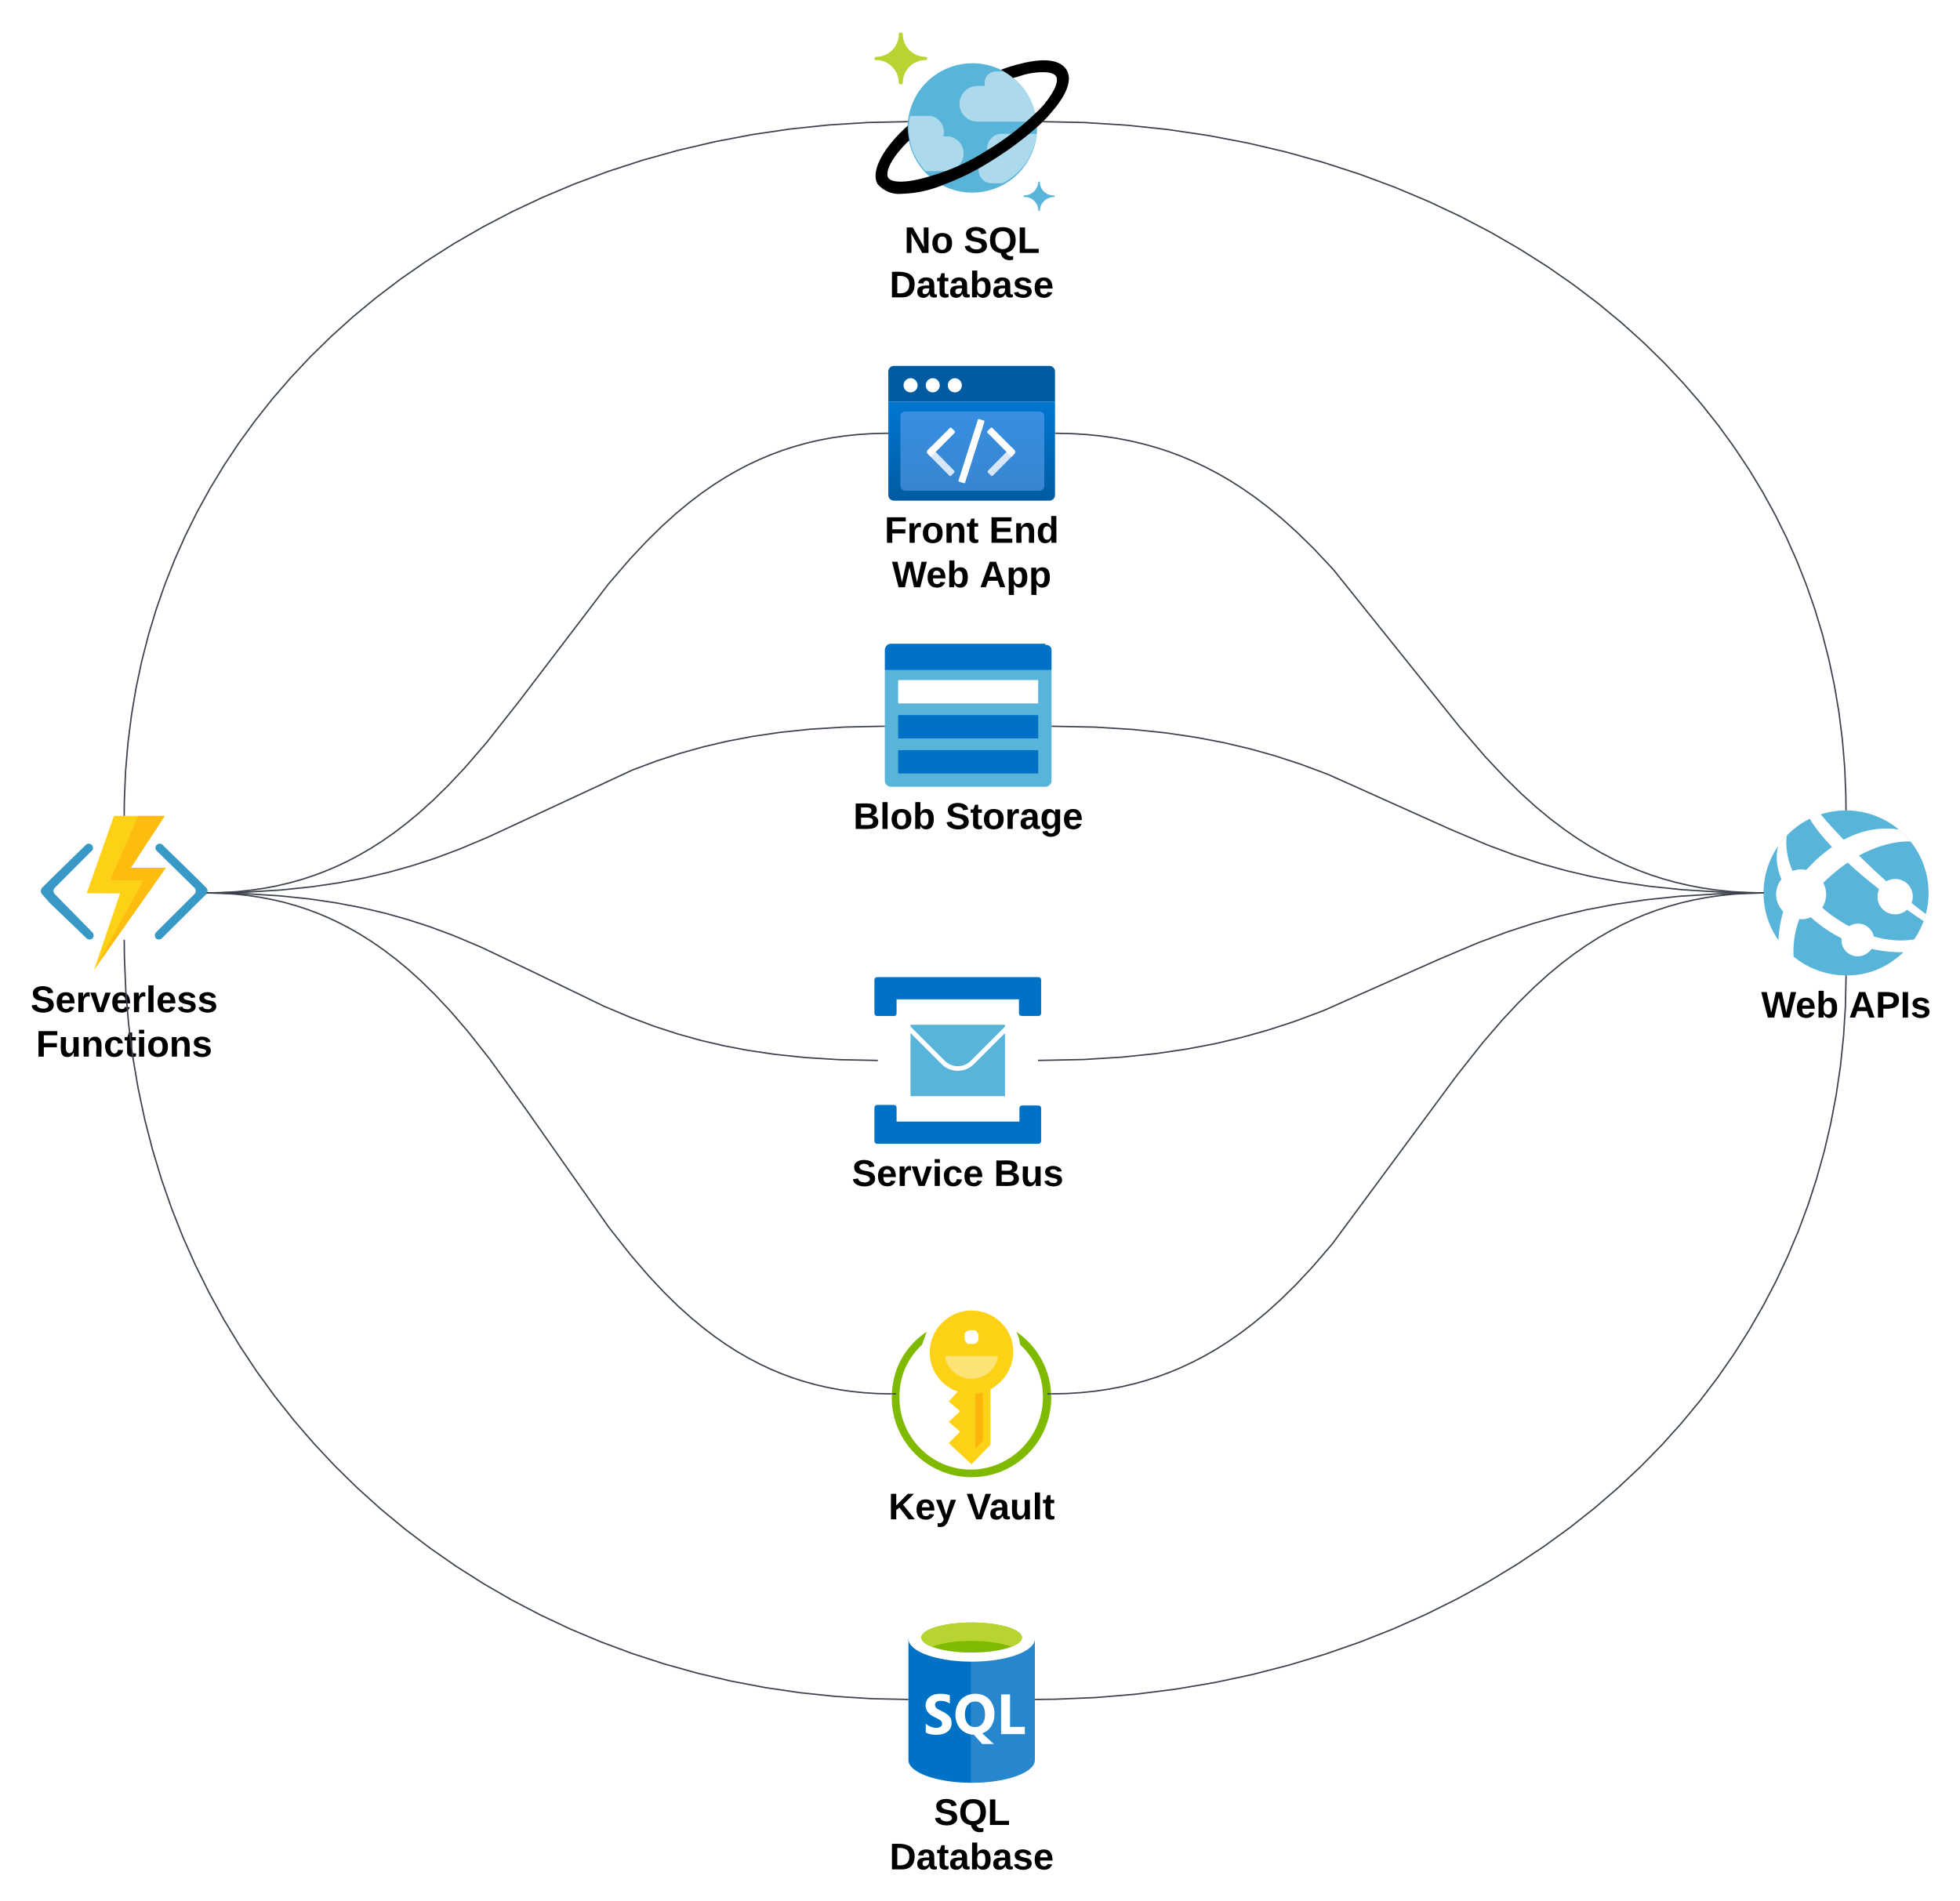<svg xmlns="http://www.w3.org/2000/svg" xmlns:xlink="http://www.w3.org/1999/xlink" xmlns:lucid="lucid" width="1410.83" height="1368.41"><g transform="translate(1109.407 923.409)" lucid:page-tab-id="0_0"><path d="M-1500-1000H500V500h-2000z" fill="#fff"/><path d="M-364.43-842.85c6.43 24.88-8.57 50.3-33.55 56.64-24.88 6.42-50.33-8.58-56.66-33.54-6.43-24.88 8.57-50.22 33.55-56.64.47-.1.75-.2 1.22-.28 24.7-5.7 49.3 9.3 55.45 33.8z" stroke="#000" stroke-opacity="0" stroke-width="6.82" fill="#59b4d9"/><path d="M-415.8-813.05c0-6.77-5.5-12.24-12.23-12.24h-2.3c0-.24 0-.4.1-.56 1.37-6.36-2.6-12.64-8.94-14.1h-15.18c-2.95 14.75 1 28.6 11.13 39.7h15.2c6.9-.3 12.23-5.95 12.23-12.8zm15.2-50.82v2.34h-5.25c-7.1 0-12.9 5.8-12.9 12.88 0 7.1 5.8 12.8 12.9 12.8h42.6c-1.2-15.86-9.75-28.82-23.92-36.15h-5.62c-4.42.08-7.92 3.78-7.83 8.13zm37.36 36.8h-25.13-.1c-5.7 0-10.4 4.68-10.4 10.47.1 1.94.47 3.47 1.2 5.24-5.42 1.77-8.46 7.4-6.98 12.88 1.2 4.43 5.24 7.33 9.84 7h7.08c14-7.4 22.64-19.88 24.48-35.6z" stroke="#000" stroke-opacity="0" stroke-width="6.82" fill="#fff" fill-opacity=".5"/><path d="M-461.33-862.67c-.6-.03-1.1-.52-1.14-1.15 0-9.04-7.32-16.36-16.35-16.36-.6.6-1.18-.56-1.18-1.15.04-.64.53-1.12 1.18-1.16 9.03 0 16.35-7.3 16.35-16.34 0-1.16.57-1.16 1.14-1.16.6 0 1.75 0 1.75 1.16 0 9.03 7.32 16.35 16.35 16.35.65 0 1.18.53 1.18 1.17 0 .63-.53 1.15-1.18 1.15-9.03 0-16.35 7.32-16.35 16.36 0 .56-.57 1.15-1.75 1.15z" stroke="#000" stroke-opacity="0" stroke-width="6.82" fill="#b8d432"/><path d="M-361.5-771.67c-.56 0-.56 0-.56-.6-.23-5.28-4.62-9.44-9.94-9.3-.58 0-.58 0-.58-.6s0-.6.58-.6c5.25-.07 9.5-4.08 9.94-9.3 0-.6 0-.6.57-.6.6 0 .6 0 .6.6.2 5.28 4.6 9.44 9.93 9.32.57 0 .57 0 .57.58 0 .6 0 .6-.57.6-5.26.08-9.52 4.1-9.94 9.32.6.58 0 .58-.6.58z" stroke="#000" stroke-opacity="0" stroke-width="6.82" fill="#59b4d9"/><path d="M-341.67-873.17c-4.6-7.03-15.16-8.76-32.14-4.62-5.43 1.26-9.88 2.6-15.17 4.63 3.34 1.73 5.98 3.46 8.77 5.87 2.92-.58 5.84-1.74 8.2-2.4 4.6-1.16 8.63-1.74 13.5-1.74 5.14 0 8.07 1.15 9.32 2.98 1.67 2.9 0 9.9-9.32 20.97-1.95 2.22-3.76 3.96-5.85 5.88-11.26 10.68-21.84 18.76-35.05 26.74-13.08 8.27-25.05 13.66-39.8 18.1-16.82 5.28-28.5 5.28-30.88 1.24-2.36-4.14 2.37-14.63 15.17-26.84-.7-3.66-1.13-6.83-1.13-10.58-19.9 18.08-26.3 33.86-21.7 42.03 4.6 5.2 10.72 7.7 17.53 7.03 10.85-.4 19.9-2.4 29.77-6.45 12.94-4.9 23.38-10.1 35.06-17.5 11.7-7.32 21.15-14.24 31.58-23.3 4.18-3.64 7.52-6.9 11-11.14 11.7-13.37 15.3-23.85 11.13-30.87z" stroke="#000" stroke-opacity="0" stroke-width="6.82"/><use xlink:href="#a" transform="matrix(1,0,0,1,-510,-762.667) translate(51.481 21.333)"/><use xlink:href="#b" transform="matrix(1,0,0,1,-510,-762.667) translate(94.296 21.333)"/><use xlink:href="#c" transform="matrix(1,0,0,1,-510,-762.667) translate(40.852 53.333)"/><path d="M255.5-233.44c-10.8 8.32-22.44 12.24-35.98 12.24-17.94 0-35.64-8.08-47.28-23.3-19.96-26-14.97-63.3 11.04-83.26C194.1-336.08 206.8-340 219.4-340c17.82 0 35.52 8.08 47.16 23.3 19.96 26 14.97 63.3-11.05 83.26" stroke="#000" stroke-opacity="0" stroke-width="3" fill="#59b4d9"/><path d="M244.6-270.2c4.3 5.64 12.3 6.67 17.9 2.36.3-.2.53-.4.74-.72 5.82 4.1 9.7 6.77 11.96 8.2.65-1.63 1.2-3.27 1.62-5.02-3.67-2.76-6.68-5.12-10.24-8 1.5-4 1.08-8.6-1.72-12.3-3.88-5.13-10.88-6.46-16.5-3.28-7-6.36-12.92-11.9-19.7-18.56 21.87-11.8 37.28-10.05 37.28-10.05-2.6-3.28-5.5-6.15-8.52-8.72-9.26-1.42-23.48-1.32-39.75 7.4-6.04-6.36-11-11.8-16.6-18.36-2.9.92-5.27 1.85-7.86 3.18 4.1 6.87 9.7 13.64 16.06 20.4-6.25 4.42-11.2 8.72-16.48 14.36-.75.72-1.4 1.44-2.05 2.15-3.34-.7-6.46-.5-9.8.72-5.28-11.7-4.85-21.02-4.1-25.74-2.26 2.37-4.42 5.04-6.35 7.7-1.4 5.75-1.84 14.05 2.37 24-5.07 6.56-5.07 15.28 0 21.74.43.62.86 1.13 1.3 1.54-2.06 7.18-3.14 13.43-3.46 20.82.53.8.53 1.43 1.07 2.15 2.9 3.7 6.46 6.77 9.9 9.53-.42-6.56 0-16.2 4.1-27.07 2.9.32 5.5-.1 8.3-1.32 1.5 1.33 3.02 2.77 4.74 4.1 5.72 4.5 10.9 7.8 17.36 11.08-.32 3.07.43 5.84 2.26 8.3 4 5.23 11.42 6.16 16.6 2.16 1.07-.82 1.93-1.64 2.7-2.88 9.15 2.06 17.23 2.47 23.26 2.47.86 0 5.17-5.84 7.65-9.43-3.66.82-14.55 2.26-29.3-1.95-.33-1.84-.98-3.28-2.16-4.7-3.66-4.94-10.56-5.96-15.62-2.68-6.04-3.28-10.78-6.46-16.17-10.66-1.07-.93-2.04-1.75-3.12-2.67 3.45-5.63 3.77-12.1.75-17.94.66-.7 1.3-1.33 2.06-2.05 5.5-5.1 10.67-9.22 15.52-12.5l-.65-.6.65.6c7.32 6.87 15.2 13.33 22.62 19.18-1.94 4.1-1.6 9.23 1.4 13.12z" stroke="#000" stroke-opacity="0" stroke-width="3" fill="#fff"/><use xlink:href="#d" transform="matrix(1,0,0,1,130,-212.2) translate(28.389 21.333)"/><use xlink:href="#e" transform="matrix(1,0,0,1,130,-212.2) translate(91.426 21.333)"/><path d="M-960.76-279.85c1.1-1.1.9-3.17 0-4.35l-5.8-5.8-25.87-25.24c-1.14-1.1-2.8-1.1-4.14 0-1.14 1.18-1.48 3.25 0 4.35l27.2 26.7c1.1 1.18 1.1 3.25 0 4.35l-27.77 27.66c-1.1 1.1-1.1 3.18 0 4.35 1.14 1.1 3.2.9 4.14 0l25.67-25.6.2-.2 6.37-6.2zM-1079.24-279.85c-1.1-1.1-.9-3.17 0-4.35l5.8-5.8 25.87-25.24c1.14-1.1 2.8-1.1 4.14 0 1.14 1.18 1.48 3.25 0 4.35l-26.62 26.7c-1.1 1.18-1.1 3.25 0 4.35l27.2 27.66c1.1 1.1 1.1 3.18 0 4.35-1.15 1.1-3.2.9-4.15 0l-26.24-25.24-.2-.13-5.8-6.62z" stroke="#000" stroke-opacity="0" stroke-width="2.34" fill="#3999c6"/><path d="M-990.75-336.1h-36.58l-19.66 55.72 24 .1-18.75 55.18 51.74-73.6h-25.14l24.4-37.4z" stroke="#000" stroke-opacity="0" stroke-width="2.34" fill="#fcd116"/><path d="M-1015.15-298.7l24.4-37.4h-19.13l-20.22 46.3 23.95.2-35.6 64.5 51.74-73.6h-25.15z" stroke="#000" stroke-opacity="0" stroke-width="2.34" fill="#ff8c00" fill-opacity=".3"/><path d="M-1026.1-333.73l-5.7 19.16-14.53.93-32.2 31.54 32.3 32.68 12.45 5.2-5.8 14.26 11.85-16.55 30.58-1.36 34.88-34.03-31.86-31.95-11.86-.52 11.52-19.67z" stroke="#000" stroke-opacity="0" stroke-width="0" fill-opacity="0"/><use xlink:href="#f" transform="matrix(1,0,0,1,-1110,-216.1) translate(22.593 21.333)"/><use xlink:href="#g" transform="matrix(1,0,0,1,-1110,-216.1) translate(26.519 53.333)"/><path d="M-455.5 256.4v87.23c0 9 20.38 16.37 45.5 16.37V256.4h-45.5z" stroke="#000" stroke-opacity="0" stroke-width="3" fill="#0072c6"/><path d="M-410.62 360h.64c25.1 0 45.48-7.36 45.48-16.37V256.4h-46.12V360z" stroke="#000" stroke-opacity="0" stroke-width="3" fill="#0072c6"/><path d="M-410.62 360h.64c25.1 0 45.48-7.36 45.48-16.37V256.4h-46.12V360z" stroke="#000" stroke-opacity="0" stroke-width="3" fill="#fff" fill-opacity=".15"/><path d="M-364.5 256.4c0 9.04-20.38 16.4-45.5 16.4s-45.5-7.36-45.5-16.4c0-9.06 20.38-16.4 45.5-16.4s45.5 7.34 45.5 16.4" stroke="#000" stroke-opacity="0" stroke-width="3" fill="#fff"/><path d="M-373.8 255.45c0 5.97-16.22 10.82-36.2 10.82-19.98 0-36.2-4.85-36.2-10.82 0-5.97 16.22-10.82 36.2-10.82 19.98 0 36.2 4.85 36.2 10.82" stroke="#000" stroke-opacity="0" stroke-width="3" fill="#7fba00"/><path d="M-381.4 262.06c4.78-1.83 7.6-4.1 7.6-6.6 0-5.98-16.22-10.83-36.2-10.83-19.98 0-36.2 4.85-36.2 10.83 0 2.5 2.83 4.77 7.6 6.6 6.6-2.56 16.95-4.2 28.6-4.2 11.66 0 22 1.64 28.6 4.2" stroke="#000" stroke-opacity="0" stroke-width="3" fill="#b8d432"/><path d="M-424.44 316.93c0 2.72-1 4.8-3 6.3-1.93 1.48-4.7 2.24-8.14 2.24-3 0-5.43-.54-7.43-1.6v-6.4c2.28 1.96 4.78 2.94 7.56 2.94 1.36 0 2.36-.28 3.07-.8.72-.53 1.08-1.22 1.08-2.12 0-.87-.28-1.6-1-2.25-.7-.65-2.14-1.44-4.28-2.46-4.36-2.06-6.57-4.84-6.57-8.35 0-2.57.92-4.63 2.85-6.2 1.93-1.55 4.43-2.3 7.65-2.3 2.78 0 5.07.35 6.93 1.08v5.97c-1.93-1.34-4.14-2-6.57-2-1.28 0-2.2.26-3 .8-.7.48-1.07 1.24-1.07 2.1 0 .9.3 1.63.93 2.2.57.6 1.72 1.3 3.57 2.14 2.65 1.28 4.58 2.58 5.72 3.88 1.14 1.3 1.7 2.9 1.7 4.85zm30.87-6.44c0 3.32-.8 6.25-2.3 8.7-1.56 2.5-3.7 4.2-6.5 5.22l8.37 7.67h-8.43l-5.93-6.63c-2.57-.1-4.86-.76-6.93-2.03-2-1.23-3.63-2.96-4.7-5.13-1.15-2.16-1.72-4.6-1.72-7.26 0-2.93.64-5.58 1.86-7.9 1.2-2.3 2.86-4.12 5.07-5.34 2.22-1.27 4.73-1.9 7.5-1.9 2.66 0 5.08.63 7.16 1.82 2.07 1.23 3.7 2.93 4.85 5.18 1.16 2.2 1.73 4.74 1.73 7.6zm-6.8.32c0-2.9-.63-5.17-1.92-6.84-1.2-1.7-3-2.53-5.2-2.53-2.22 0-4 .83-5.36 2.53-1.36 1.7-2 3.94-2 6.73 0 2.8.64 5.04 1.93 6.7 1.36 1.67 3.07 2.5 5.28 2.5 2.22 0 4-.8 5.3-2.42 1.35-1.63 2-3.84 2-6.66zm28.66 14.14h-17.1v-28.58h6.44v23.38h10.65z" stroke="#000" stroke-opacity="0" stroke-width="3" fill="#fff"/><use xlink:href="#h" transform="matrix(1,0,0,1,-485.5,369) translate(48.389 21.333)"/><use xlink:href="#i" transform="matrix(1,0,0,1,-485.5,369) translate(16.352 53.333)"/><path d="M-477.96-220c-1.2 0-2.04.8-2.04 2v24c0 1.2.84 2 2.04 2h12c1.2 0 1.92-.8 1.92-2v-10h88.08v10c0 1.2.72 2 2.4 2h11.52c1.2 0 2.04-.8 2.04-2v-24c0-1.2-.84-2-2.04-2h-115.92zM-362.04-100c1.2 0 2.04-.8 2.04-2v-23.6c0-1.2-.84-2-2.04-2h-11.52c-1.2 0-2.04.8-2.04 2v9.6h-88.44v-10c0-1.2-.72-2-2.4-2h-11.52c-1.2 0-2.04.8-2.04 2.4v23.6c0 1.2.84 2 2.04 2h115.92z" stroke="#000" stroke-opacity="0" fill="#0072c6"/><path d="M-408.37-157.36c-3.06 3.13-7.2 4.8-11.63 4.8-4.42 0-8.57-1.67-11.63-4.8L-454-179.7v45.4h68v-45.4l-22.37 22.34z" stroke="#000" stroke-opacity="0" fill="#59b4d9"/><path d="M-420-155.85c3.54 0 6.8-1.38 9.3-3.85l24.7-24.7v-1.3h-68v1.3l24.68 24.7c2.52 2.47 5.78 3.85 9.32 3.85z" stroke="#000" stroke-opacity="0" fill="#59b4d9"/><path d="M-477.52-217.25v114.95h115.3v-114.95zm.12.12h115.07v114.72H-477.4z" stroke="#000" stroke-opacity="0" stroke-width="0" fill-opacity="0"/><use xlink:href="#j" transform="matrix(1,0,0,1,-510,-91) translate(13.778 21.333)"/><use xlink:href="#k" transform="matrix(1,0,0,1,-510,-91) translate(116 21.333)"/><path d="M-410.1 20c-16.42 0-30.07 13.62-30.07 30 0 13.63 8.72 24.6 20.2 28.35l-6.55 7.1 8.23 7.08-8.22 7.64 8.23 7.08-8.22 8.2 16.4 15.28 13.66-14.18V76.7c9.86-5.43 16.4-15.3 16.4-27.25 0-16.38-13.64-29.45-30.05-29.45zm5.46 21.8s-1.08 0-1.62 1.12c0 0-1.14 1.1-1.7 1.1h-4.86l-1.14-1.1-1.08-1.66V36.4l1.08-1.12 1.7-1.1h4.86l1.14 1.1 1.08 1.66v4.87z" stroke="#000" stroke-opacity="0" stroke-width="6.25" fill="#fcd116"/><path d="M-407.38 80v39.27l5.47-5.45v-34.9c-1.9.55-3.53.88-5.48 1.08z" stroke="#000" stroke-opacity="0" stroke-width="6.25" fill="#ff8c00" fill-opacity=".4"/><path d="M-410.1 69.1c9.67.1 17.74-6.82 19.12-16.37h-38.26c1.38 9.55 9.45 16.46 19.13 16.36z" stroke="#000" stroke-opacity="0" stroke-width="6.25" fill="#fff" fill-opacity=".4"/><path d="M-377.86 35.27c1.6 3.25 2.18 5.45 2.76 9.32 10.9 10.26 16.53 23.14 16.4 38.1 0 28.4-23.52 51.85-51.98 51.85-28.35 0-51.3-23.46-51.3-51.84-.13-14.96 5.38-27.84 16.3-38.1l3.32-9.33c-16.3 11-25.14 27.86-25.14 47.44 0 31.64 25.7 57.3 57.4 57.3 31.67 0 57.38-25.66 57.38-57.3 0-19.57-9.87-37.06-25.14-47.43z" stroke="#000" stroke-opacity="0" stroke-width="6.25" fill="#7fba00"/><path d="M-409.88 25.43c31.67 0 57.38 25.6 57.38 57.17 0 31.56-25.7 57.17-57.38 57.17-31.68 0-57.4-25.6-57.4-57.17 0-31.56 25.72-57.17 57.4-57.17z" stroke="#000" stroke-opacity="0" stroke-width=".01" fill-opacity="0"/><use xlink:href="#l" transform="matrix(1,0,0,1,-497.5,149) translate(27.611 21.333)"/><use xlink:href="#m" transform="matrix(1,0,0,1,-497.5,149) translate(83.833 21.333)"/><path d="M-472.5-361.54c0 2.36 1.92 4.54 4.32 4.54h111.12c2.4 0 4.56-1.93 4.56-4.54v-79.5h-120v79.5z" stroke="#000" stroke-opacity="0" fill="#59b4d9"/><path d="M-357.06-460h-111.12c-2.4 0-4.32 2.16-4.32 4.57v14.4h120v-14.4c0-2.4-1.92-3.85-4.56-3.85M-462.9-408.62h100.8v16.8h-100.8v-16.8z" stroke="#000" stroke-opacity="0" fill="#0072c6"/><path d="M-462.9-433.83h100.8v16.8h-100.8v-16.8z" stroke="#000" stroke-opacity="0" fill="#fff"/><path d="M-462.9-383.4h100.8v16.8h-100.8v-16.8z" stroke="#000" stroke-opacity="0" fill="#0072c6"/><use xlink:href="#n" transform="matrix(1,0,0,1,-502.5,-348) translate(7.259 21.333)"/><use xlink:href="#o" transform="matrix(1,0,0,1,-502.5,-348) translate(73.704 21.333)"/><path d="M-470-634.3h120v67.3c0 2.22-1.8 4-3.96 4h-112.08c-2.16 0-3.96-1.78-3.96-4v-67.3z" stroke="#000" stroke-opacity="0" fill="url(#p)"/><path d="M-457.24-627.2h95.5c2.68 0 4.02 1.3 4.02 3.98v49.05c0 2.68-1.34 4-4.03 4h-95.5c-2.68 0-4.03-1.32-4.03-4v-49.05c0-2.68 1.35-4 4.04-4z" stroke="#000" stroke-opacity="0" fill="#5ea0ef" fill-opacity=".6"/><path d="M-466.04-660h112.08c2.16 0 3.96 1.8 3.96 4v21.7h-120v-21.66c0-2.24 1.8-4.04 3.96-4.04z" stroke="#000" stroke-opacity="0" fill="#005ba1"/><path d="M-422.6-583.2l-2.1 2.16c-.38.37-1.02.4-1.4.02v-.02l-15.5-15.67c-.75-.76-.75-2 0-2.76l2.17-2.15 16.82 17.03c.37.38.37 1 0 1.38zm24.37 0l2.1 2.16c.06 0 .06 0 .06.02.38.37.95.35 1.33-.02l15.5-15.67c.75-.76.75-2 0-2.76l-2.17-2.15-16.83 17.03c-.38.38-.38 1 0 1.38z" stroke="#000" stroke-opacity="0" fill="#fff" fill-opacity=".8"/><path d="M-424.45-615.28l2.16 2.15c.4.38.4 1 0 1.37l-17.13 17.24-2.16-2.17c-.75-.75-.75-1.97 0-2.73l15.82-15.87c.38-.38.95-.36 1.33.02zm28.06 0l-2.15 2.15c-.38.38-.38 1 0 1.37l17.2 17.24 2.1-2.15c.76-.78.76-2 0-2.76l-15.8-15.85v-.02c-.4-.36-.96-.36-1.34.02zM-415.6-575.56l-3.4-1.1c-.37-.1-.56-.52-.44-.9l13.9-43.7c.12-.38.47-.62.83-.48h.05l3.4 1.12c.36.1.56.46.47.78l-.02.05-13.93 43.82c-.1.37-.48.56-.82.42h-.04zM-448.9-646.04c0 2.8-2.28 5.1-5.05 5.1-2.8 0-5.08-2.3-5.08-5.1s2.27-5.1 5.08-5.1c2.77 0 5.04 2.3 5.04 5.1zm10.87-5.1c-2.77 0-5.04 2.3-5.04 5.1s2.27 5.1 5.04 5.1c2.8 0 5.08-2.3 5.08-5.1s-2.27-5.1-5.08-5.1zm15.92 0c-2.8 0-5.05 2.3-5.05 5.1s2.26 5.1 5.04 5.1c2.8 0 5.07-2.3 5.07-5.1 0-2.82-2.27-5.1-5.08-5.1z" stroke="#000" stroke-opacity="0" fill="#fff"/><use xlink:href="#q" transform="matrix(1,0,0,1,-500,-554) translate(27.259 21.333)"/><use xlink:href="#r" transform="matrix(1,0,0,1,-500,-554) translate(102.519 21.333)"/><use xlink:href="#s" transform="matrix(1,0,0,1,-500,-554) translate(32.667 53.333)"/><use xlink:href="#t" transform="matrix(1,0,0,1,-500,-554) translate(95.704 53.333)"/><path d="M-456.42-835.82l-28.15.6-28.3 1.77-27.9 2.93-27.4 4.04-26.84 5.12-26.22 6.15-25.52 7.1-24.77 8.06-24 8.92-23.13 9.72-22.27 10.48-21.37 11.17-20.45 11.8-19.53 12.4-18.6 12.92-17.67 13.42-16.76 13.85-15.85 14.27-14.96 14.65-14.08 15-13.23 15.33-12.4 15.64-11.6 15.95-10.78 16.22-10 16.52-9.25 16.8-8.5 17.12-7.74 17.4-7.02 17.73-6.27 18.04-5.56 18.4-4.82 18.78-4.08 19.18-3.3 19.6-2.55 20.1-1.72 20.58-.9 21.13-.1 10.3" stroke="#3a414a" stroke-linejoin="round" fill="none"/><path d="M-455.9-835.98l-.04.62h-.48l-.02-.94h.6zM-1019.52-336.6v.5h-.96v-.52z" stroke="#3a414a" stroke-width=".05" fill="#3a414a"/><path d="M-358.65-835.82l29.92.62 30.1 1.9 29.68 3.12 29.14 4.3 28.48 5.43 27.75 6.5 26.93 7.53 26.04 8.45 25.1 9.33 24.07 10.12 23.06 10.85 22 11.5 20.94 12.1 19.88 12.6 18.84 13.1 17.8 13.5 16.78 13.9 15.8 14.23 14.87 14.54 13.93 14.84 13.04 15.1 12.18 15.37 11.34 15.62 10.54 15.85 9.75 16.1 9 16.37 8.25 16.63 7.52 16.9 6.8 17.2 6.1 17.5 5.4 17.87 4.68 18.23 3.96 18.64 3.23 19.1 2.47 19.55 1.7 20.1.85 20.68.1 10.07" stroke="#3a414a" stroke-linejoin="round" fill="none"/><path d="M-358.63-836.3l-.02.95-.97-.02.92-.93zM219.88-339.98l-.48-.02-.47.02v-.53l.94-.02z" stroke="#3a414a" stroke-width=".05" fill="#3a414a"/><path d="M219.4-220.7l-.47 21.93-1.37 21.84-2.24 21.3-3.07 20.78-3.87 20.32-4.67 19.9-5.43 19.47-6.2 19.1-6.98 18.76-7.75 18.4-8.5 18.1-9.3 17.76-10.08 17.46-10.88 17.14-11.7 16.83-12.54 16.5-13.4 16.18-14.24 15.84-15.15 15.46-16.05 15.07-16.96 14.64-17.9 14.17-18.82 13.67-19.77 13.13-20.7 12.54-21.63 11.9-22.55 11.2-23.43 10.42-24.3 9.6-25.1 8.75-25.87 7.8-26.6 6.84-27.27 5.8-27.86 4.7-28.4 3.6-28.87 2.42-29.26 1.23-14.24.14" stroke="#3a414a" stroke-linejoin="round" fill="none"/><path d="M219.52-221.2l.36-.02-.02.55-.95-.02.03-.53zM-363.98 300.47h-.52v-.95h.5z" stroke="#3a414a" stroke-width=".05" fill="#3a414a"/><path d="M-456 300l-26-.55-26.05-1.64-25.6-2.68-25.12-3.7-24.65-4.7-24.15-5.68-23.64-6.6-23.13-7.5-22.56-8.4-22-9.24-21.4-10.08-20.8-10.87-20.17-11.65-19.52-12.38-18.85-13.1-18.17-13.8-17.46-14.45-16.76-15.1-16.02-15.68-15.28-16.28-14.52-16.82-13.76-17.36-13-17.88-12.2-18.36-11.4-18.85-10.62-19.3-9.8-19.77-9-20.2-8.18-20.66-7.34-21.08-6.5-21.5-5.63-21.97-4.75-22.4-3.86-22.85-2.96-23.32-2-23.8-1-24.3-.13-11.85" stroke="#3a414a" stroke-linejoin="round" fill="none"/><path d="M-455.5 299.52v.96l-.53-.02.02-.95zM-1019.52-246.34h-.95v-.5l.95-.03z" stroke="#3a414a" stroke-width=".05" fill="#3a414a"/><path d="M159.5-280.6l-10.63.23-10.54.66-10.05 1.05-9.64 1.42-9.28 1.77-9 2.1-8.77 2.46-8.6 2.8-8.45 3.13-8.37 3.52-8.33 3.93-8.35 4.36-8.42 4.86-8.54 5.43-8.75 6.08-9.06 6.88-9.46 7.83-10.04 9.06-10.88 10.66-12.14 12.95-14.3 16.6-19.03 24.08-89.43 121-14.3 16.58-12.14 12.95-10.88 10.66-10.04 9.05-9.45 7.82-9.04 6.87-8.74 6.07-8.55 5.43-8.4 4.86-8.36 4.36-8.33 3.93-8.36 3.52-8.45 3.14-8.6 2.8-8.76 2.45-9 2.1-9.3 1.78-9.63 1.42-10.04 1.06-10.54.67-10.63.22" stroke="#3a414a" stroke-linejoin="round" fill="none"/><path d="M160-280.88l.02.75-.53.02-.03-.96h.54zM-352.84 80.47h-2.77v-.94h2.7zm.74 0h-.5l-.03-.94h.53z" stroke="#3a414a" stroke-width=".05" fill="#3a414a"/><path d="M-959.96-280.6l9.8.2 9.78.63 9.35.98 8.98 1.34 8.66 1.65 8.42 1.96 8.2 2.3 8.04 2.6 7.93 2.95 7.84 3.3 7.82 3.7 7.84 4.1 7.9 4.56 8.03 5.1 8.2 5.7 8.47 6.43 8.83 7.3 9.33 8.4 10.04 9.84 11.06 11.8 12.7 14.74 15.82 20 26.2 36.3 59.77 85.14 15.8 20 12.72 14.74 11.06 11.8 10.03 9.84 9.34 8.4 8.83 7.3 8.46 6.45 8.2 5.7 8.02 5.1 7.9 4.56 7.84 4.1 7.83 3.7 7.84 3.3 7.92 2.94 8.04 2.6 8.2 2.3 8.4 1.97 8.68 1.66 8.97 1.33 9.35.97 9.8.62 9.8.2" stroke="#3a414a" stroke-linejoin="round" fill="none"/><path d="M-959.94-281.06l-.02.95-.7-.03.37-.94zM-464.4 79.53v.94h-2.77l.04-.94zm-2.97 0l-.07.94h-.48v-.94z" stroke="#3a414a" stroke-width=".05" fill="#3a414a"/><path d="M159.5-280.6l-11.47-.25-11.3-.7-10.72-1.13-10.23-1.5-9.83-1.9-9.5-2.22-9.24-2.57-9.02-2.94-8.86-3.3-8.77-3.7-8.7-4.1-8.75-4.56-8.8-5.08-8.96-5.7-9.2-6.4-9.56-7.25-10.08-8.33-10.84-9.77-12-11.77-14-14.92-18.24-21.2-91.08-113.5-14-14.93-12-11.77-10.84-9.77-10.07-8.34-9.56-7.27-9.2-6.4-8.96-5.7-8.8-5.07-8.73-4.57-8.72-4.1-8.76-3.7-8.88-3.3-9.02-2.93-9.23-2.57-9.5-2.23-9.84-1.88-10.24-1.52-10.73-1.12-11.3-.7-11.47-.25" stroke="#3a414a" stroke-linejoin="round" fill="none"/><path d="M160-281.07v.2l.02.75-.55-.02.03-.95zM-349.5-611.98v.96h-.5v-.96z" stroke="#3a414a" stroke-width=".05" fill="#3a414a"/><path d="M-959.96-280.6l10.58-.23 10.48-.66 9.97-1.04 9.54-1.4 9.2-1.75 8.87-2.08 8.64-2.4 8.46-2.75 8.32-3.1 8.22-3.45 8.18-3.85 8.2-4.3 8.26-4.76 8.4-5.33 8.6-5.98 8.94-6.8 9.36-7.74 10-9.02 10.94-10.72 12.45-13.27 15.25-17.7 23.72-30.1 64.05-84.1 15.25-17.7 12.45-13.27 10.94-10.72 10-9.02 9.35-7.75 8.93-6.78 8.6-6 8.4-5.33 8.27-4.78 8.2-4.3 8.18-3.84 8.23-3.46 8.3-3.1 8.46-2.73 8.64-2.42 8.88-2.1 9.18-1.74 9.54-1.4 9.97-1.05 10.48-.67 10.6-.22" stroke="#3a414a" stroke-linejoin="round" fill="none"/><path d="M-959.94-280.14l-.7.02.36-.96h.32zM-470-611.02h-.5v-.96h.5z" stroke="#3a414a" stroke-width=".05" fill="#3a414a"/><path d="M159.5-280.6l-31.12-.64-27.12-1.7-23.83-2.5L56-288.58l-19.72-3.75-18.63-4.37-18.15-5.06-18.45-6-20.14-7.5-26.36-11.15-87.95-39.48-20.15-7.52-18.45-6-18.15-5.06-18.63-4.37-19.72-3.76-21.43-3.17-23.83-2.5-27.12-1.7-31.12-.62" stroke="#3a414a" stroke-linejoin="round" fill="none"/><path d="M160-281.07v.2l.02.75-.54-.02.02-.94zM-352-401.07v.94h-.5v-.94z" stroke="#3a414a" stroke-width=".05" fill="#3a414a"/><path d="M-959.96-280.6l28.27-.6 24.85-1.54 21.93-2.3 19.77-2.9 18.22-3.48 17.17-4.03 16.63-4.64 16.68-5.4 17.66-6.6 20.83-8.76 103.8-48.25 17.65-6.6 16.68-5.4 16.63-4.65 17.16-4.03 18.22-3.47 19.77-2.92 21.93-2.3 24.84-1.54 28.28-.6" stroke="#3a414a" stroke-linejoin="round" fill="none"/><path d="M-959.94-280.14l-.7.02.36-.96h.32zM-472.5-400.13h-.5v-.94h.5z" stroke="#3a414a" stroke-width=".05" fill="#3a414a"/><path d="M159.5-280.6l-32.13.67-27.93 1.74-24.5 2.57-22.04 3.25-20.27 3.86-19.16 4.5-18.7 5.22-19.1 6.2-21.1 7.86-29 12.27-82.36 36.6-21.07 7.86-19.1 6.2-18.7 5.23-19.17 4.5-20.27 3.85-22.03 3.25-24.5 2.56-27.95 1.74-32.13.65" stroke="#3a414a" stroke-linejoin="round" fill="none"/><path d="M160-280.88l.02.75h-.53l-.03-.93h.54zM-361.7-159.53h-.5v-.94h.5z" stroke="#3a414a" stroke-width=".05" fill="#3a414a"/><path d="M-959.96-280.6l27.57.57 24.3 1.52 21.47 2.24 19.38 2.86 17.86 3.4 16.84 3.94 16.27 4.55 16.27 5.27 17.1 6.36 19.73 8.32 34.23 16.28 54.18 26.22 19.75 8.32 17.08 6.36 16.27 5.28 16.27 4.56 16.83 3.94 17.86 3.4 19.38 2.86 21.47 2.25 24.3 1.53 27.58.56" stroke="#3a414a" stroke-linejoin="round" fill="none"/><path d="M-959.94-281.06l-.02.94h-.7l.37-.95zM-477.52-160.47v.94h-.5v-.94z" stroke="#3a414a" stroke-width=".05" fill="#3a414a"/><defs><path d="M175 0L67-191c6 58 2 128 3 191H24v-248h59L193-55c-6-58-2-129-3-193h46V0h-61" id="u"/><path d="M110-194c64 0 96 36 96 99 0 64-35 99-97 99-61 0-95-36-95-99 0-62 34-99 96-99zm-1 164c35 0 45-28 45-65 0-40-10-65-43-65-34 0-45 26-45 65 0 36 10 65 43 65" id="v"/><g id="a"><use transform="matrix(0.074,0,0,0.074,0,0)" xlink:href="#u"/><use transform="matrix(0.074,0,0,0.074,19.185,0)" xlink:href="#v"/></g><path d="M169-182c-1-43-94-46-97-3 18 66 151 10 154 114 3 95-165 93-204 36-6-8-10-19-12-30l50-8c3 46 112 56 116 5-17-69-150-10-154-114-4-87 153-88 188-35 5 8 8 18 10 28" id="w"/><path d="M140-251c80 0 125 45 125 126 0 70-33 111-92 124 6 28 34 38 68 31l-1 36C177 83 129 55 120 2 51-6 15-50 15-125c0-81 44-126 125-126zm-1 214c52 0 73-35 73-88 0-50-21-86-72-86-52 0-73 35-73 86s22 88 72 88" id="x"/><path d="M24 0v-248h52v208h133V0H24" id="y"/><g id="b"><use transform="matrix(0.074,0,0,0.074,0,0)" xlink:href="#w"/><use transform="matrix(0.074,0,0,0.074,17.778,0)" xlink:href="#x"/><use transform="matrix(0.074,0,0,0.074,38.519,0)" xlink:href="#y"/></g><path d="M24-248c120-7 223 5 221 122C244-46 201 0 124 0H24v-248zM76-40c74 7 117-18 117-86 0-67-45-88-117-82v168" id="z"/><path d="M133-34C117-15 103 5 69 4 32 3 11-16 11-54c-1-60 55-63 116-61 1-26-3-47-28-47-18 1-26 9-28 27l-52-2c7-38 36-58 82-57s74 22 75 68l1 82c-1 14 12 18 25 15v27c-30 8-71 5-69-32zm-48 3c29 0 43-24 42-57-32 0-66-3-65 30 0 17 8 27 23 27" id="A"/><path d="M115-3C79 11 28 4 28-45v-112H4v-33h27l15-45h31v45h36v33H77v99c-1 23 16 31 38 25v30" id="B"/><path d="M135-194c52 0 70 43 70 98 0 56-19 99-73 100-30 1-46-15-58-35L72 0H24l1-261h50v104c11-23 29-37 60-37zM114-30c31 0 40-27 40-66 0-37-7-63-39-63s-41 28-41 65c0 36 8 64 40 64" id="C"/><path d="M137-138c1-29-70-34-71-4 15 46 118 7 119 86 1 83-164 76-172 9l43-7c4 19 20 25 44 25 33 8 57-30 24-41C81-84 22-81 20-136c-2-80 154-74 161-7" id="D"/><path d="M185-48c-13 30-37 53-82 52C43 2 14-33 14-96s30-98 90-98c62 0 83 45 84 108H66c0 31 8 55 39 56 18 0 30-7 34-22zm-45-69c5-46-57-63-70-21-2 6-4 13-4 21h74" id="E"/><g id="c"><use transform="matrix(0.074,0,0,0.074,0,0)" xlink:href="#z"/><use transform="matrix(0.074,0,0,0.074,19.185,0)" xlink:href="#A"/><use transform="matrix(0.074,0,0,0.074,34,0)" xlink:href="#B"/><use transform="matrix(0.074,0,0,0.074,42.815,0)" xlink:href="#A"/><use transform="matrix(0.074,0,0,0.074,57.63,0)" xlink:href="#C"/><use transform="matrix(0.074,0,0,0.074,73.852,0)" xlink:href="#A"/><use transform="matrix(0.074,0,0,0.074,88.667,0)" xlink:href="#D"/><use transform="matrix(0.074,0,0,0.074,103.481,0)" xlink:href="#E"/></g><path d="M275 0h-61l-44-196L126 0H64L0-248h53L97-49l45-199h58l43 199 44-199h52" id="F"/><g id="d"><use transform="matrix(0.074,0,0,0.074,0,0)" xlink:href="#F"/><use transform="matrix(0.074,0,0,0.074,24.593,0)" xlink:href="#E"/><use transform="matrix(0.074,0,0,0.074,39.407,0)" xlink:href="#C"/></g><path d="M199 0l-22-63H83L61 0H9l90-248h61L250 0h-51zm-33-102l-36-108c-10 38-24 72-36 108h72" id="G"/><path d="M24-248c93 1 206-16 204 79-1 75-69 88-152 82V0H24v-248zm52 121c47 0 100 7 100-41 0-47-54-39-100-39v80" id="H"/><path d="M24 0v-248h52V0H24" id="I"/><g id="e"><use transform="matrix(0.074,0,0,0.074,0,0)" xlink:href="#G"/><use transform="matrix(0.074,0,0,0.074,19.185,0)" xlink:href="#H"/><use transform="matrix(0.074,0,0,0.074,36.963,0)" xlink:href="#I"/><use transform="matrix(0.074,0,0,0.074,44.37,0)" xlink:href="#D"/></g><path d="M135-150c-39-12-60 13-60 57V0H25l-1-190h47c2 13-1 29 3 40 6-28 27-53 61-41v41" id="J"/><path d="M128 0H69L1-190h53L99-40l48-150h52" id="K"/><path d="M25 0v-261h50V0H25" id="L"/><g id="f"><use transform="matrix(0.074,0,0,0.074,0,0)" xlink:href="#w"/><use transform="matrix(0.074,0,0,0.074,17.778,0)" xlink:href="#E"/><use transform="matrix(0.074,0,0,0.074,32.593,0)" xlink:href="#J"/><use transform="matrix(0.074,0,0,0.074,42.963,0)" xlink:href="#K"/><use transform="matrix(0.074,0,0,0.074,57.778,0)" xlink:href="#E"/><use transform="matrix(0.074,0,0,0.074,72.593,0)" xlink:href="#J"/><use transform="matrix(0.074,0,0,0.074,82.963,0)" xlink:href="#L"/><use transform="matrix(0.074,0,0,0.074,90.37,0)" xlink:href="#E"/><use transform="matrix(0.074,0,0,0.074,105.185,0)" xlink:href="#D"/><use transform="matrix(0.074,0,0,0.074,120,0)" xlink:href="#D"/></g><path d="M76-208v77h127v40H76V0H24v-248h183v40H76" id="M"/><path d="M85 4C-2 5 27-109 22-190h50c7 57-23 150 33 157 60-5 35-97 40-157h50l1 190h-47c-2-12 1-28-3-38-12 25-28 42-61 42" id="N"/><path d="M135-194c87-1 58 113 63 194h-50c-7-57 23-157-34-157-59 0-34 97-39 157H25l-1-190h47c2 12-1 28 3 38 12-26 28-41 61-42" id="O"/><path d="M190-63c-7 42-38 67-86 67-59 0-84-38-90-98-12-110 154-137 174-36l-49 2c-2-19-15-32-35-32-30 0-35 28-38 64-6 74 65 87 74 30" id="P"/><path d="M25-224v-37h50v37H25zM25 0v-190h50V0H25" id="Q"/><g id="g"><use transform="matrix(0.074,0,0,0.074,0,0)" xlink:href="#M"/><use transform="matrix(0.074,0,0,0.074,16.222,0)" xlink:href="#N"/><use transform="matrix(0.074,0,0,0.074,32.444,0)" xlink:href="#O"/><use transform="matrix(0.074,0,0,0.074,48.667,0)" xlink:href="#P"/><use transform="matrix(0.074,0,0,0.074,63.481,0)" xlink:href="#B"/><use transform="matrix(0.074,0,0,0.074,72.296,0)" xlink:href="#Q"/><use transform="matrix(0.074,0,0,0.074,79.704,0)" xlink:href="#v"/><use transform="matrix(0.074,0,0,0.074,95.926,0)" xlink:href="#O"/><use transform="matrix(0.074,0,0,0.074,112.148,0)" xlink:href="#D"/></g><g id="h"><use transform="matrix(0.074,0,0,0.074,0,0)" xlink:href="#w"/><use transform="matrix(0.074,0,0,0.074,17.778,0)" xlink:href="#x"/><use transform="matrix(0.074,0,0,0.074,38.519,0)" xlink:href="#y"/></g><g id="i"><use transform="matrix(0.074,0,0,0.074,0,0)" xlink:href="#z"/><use transform="matrix(0.074,0,0,0.074,19.185,0)" xlink:href="#A"/><use transform="matrix(0.074,0,0,0.074,34,0)" xlink:href="#B"/><use transform="matrix(0.074,0,0,0.074,42.815,0)" xlink:href="#A"/><use transform="matrix(0.074,0,0,0.074,57.63,0)" xlink:href="#C"/><use transform="matrix(0.074,0,0,0.074,73.852,0)" xlink:href="#A"/><use transform="matrix(0.074,0,0,0.074,88.667,0)" xlink:href="#D"/><use transform="matrix(0.074,0,0,0.074,103.481,0)" xlink:href="#E"/></g><g id="j"><use transform="matrix(0.074,0,0,0.074,0,0)" xlink:href="#w"/><use transform="matrix(0.074,0,0,0.074,17.778,0)" xlink:href="#E"/><use transform="matrix(0.074,0,0,0.074,32.593,0)" xlink:href="#J"/><use transform="matrix(0.074,0,0,0.074,42.963,0)" xlink:href="#K"/><use transform="matrix(0.074,0,0,0.074,57.778,0)" xlink:href="#Q"/><use transform="matrix(0.074,0,0,0.074,65.185,0)" xlink:href="#P"/><use transform="matrix(0.074,0,0,0.074,80,0)" xlink:href="#E"/></g><path d="M182-130c37 4 62 22 62 59C244 23 116-4 24 0v-248c84 5 203-23 205 63 0 31-19 50-47 55zM76-148c40-3 101 13 101-30 0-44-60-28-101-31v61zm0 110c48-3 116 14 116-37 0-48-69-32-116-35v72" id="R"/><g id="k"><use transform="matrix(0.074,0,0,0.074,0,0)" xlink:href="#R"/><use transform="matrix(0.074,0,0,0.074,19.185,0)" xlink:href="#N"/><use transform="matrix(0.074,0,0,0.074,35.407,0)" xlink:href="#D"/></g><path d="M195 0l-88-114-31 24V0H24v-248h52v113l112-113h60L142-143 257 0h-62" id="S"/><path d="M123 10C108 53 80 86 19 72V37c35 8 53-11 59-39L3-190h52l48 148c12-52 28-100 44-148h51" id="T"/><g id="l"><use transform="matrix(0.074,0,0,0.074,0,0)" xlink:href="#S"/><use transform="matrix(0.074,0,0,0.074,19.185,0)" xlink:href="#E"/><use transform="matrix(0.074,0,0,0.074,34,0)" xlink:href="#T"/></g><path d="M147 0H94L2-248h55l64 206c17-72 42-137 63-206h54" id="U"/><g id="m"><use transform="matrix(0.074,0,0,0.074,0,0)" xlink:href="#U"/><use transform="matrix(0.074,0,0,0.074,16.296,0)" xlink:href="#A"/><use transform="matrix(0.074,0,0,0.074,31.111,0)" xlink:href="#N"/><use transform="matrix(0.074,0,0,0.074,47.333,0)" xlink:href="#L"/><use transform="matrix(0.074,0,0,0.074,54.741,0)" xlink:href="#B"/></g><g id="n"><use transform="matrix(0.074,0,0,0.074,0,0)" xlink:href="#R"/><use transform="matrix(0.074,0,0,0.074,19.185,0)" xlink:href="#L"/><use transform="matrix(0.074,0,0,0.074,26.593,0)" xlink:href="#v"/><use transform="matrix(0.074,0,0,0.074,42.815,0)" xlink:href="#C"/></g><path d="M195-6C206 82 75 100 31 46c-4-6-6-13-8-21l49-6c3 16 16 24 34 25 40 0 42-37 40-79-11 22-30 35-61 35-53 0-70-43-70-97 0-56 18-96 73-97 30 0 46 14 59 34l2-30h47zm-90-29c32 0 41-27 41-63 0-35-9-62-40-62-32 0-39 29-40 63 0 36 9 62 39 62" id="V"/><g id="o"><use transform="matrix(0.074,0,0,0.074,0,0)" xlink:href="#w"/><use transform="matrix(0.074,0,0,0.074,17.778,0)" xlink:href="#B"/><use transform="matrix(0.074,0,0,0.074,26.593,0)" xlink:href="#v"/><use transform="matrix(0.074,0,0,0.074,42.815,0)" xlink:href="#J"/><use transform="matrix(0.074,0,0,0.074,53.185,0)" xlink:href="#A"/><use transform="matrix(0.074,0,0,0.074,68,0)" xlink:href="#V"/><use transform="matrix(0.074,0,0,0.074,84.222,0)" xlink:href="#E"/></g><linearGradient gradientUnits="userSpaceOnUse" id="p" x1="-410" y1="-562.99" x2="-410" y2="-660.01"><stop offset="0%" stop-color="#005ba1"/><stop offset="77.5%" stop-color="#0078d4"/></linearGradient><g id="q"><use transform="matrix(0.074,0,0,0.074,0,0)" xlink:href="#M"/><use transform="matrix(0.074,0,0,0.074,16.222,0)" xlink:href="#J"/><use transform="matrix(0.074,0,0,0.074,26.593,0)" xlink:href="#v"/><use transform="matrix(0.074,0,0,0.074,42.815,0)" xlink:href="#O"/><use transform="matrix(0.074,0,0,0.074,59.037,0)" xlink:href="#B"/></g><path d="M24 0v-248h195v40H76v63h132v40H76v65h150V0H24" id="W"/><path d="M88-194c31-1 46 15 58 34l-1-101h50l1 261h-48c-2-10 0-23-3-31C134-8 116 4 84 4 32 4 16-41 15-95c0-56 19-97 73-99zm17 164c33 0 40-30 41-66 1-37-9-64-41-64s-38 30-39 65c0 43 13 65 39 65" id="X"/><g id="r"><use transform="matrix(0.074,0,0,0.074,0,0)" xlink:href="#W"/><use transform="matrix(0.074,0,0,0.074,17.778,0)" xlink:href="#O"/><use transform="matrix(0.074,0,0,0.074,34,0)" xlink:href="#X"/></g><g id="s"><use transform="matrix(0.074,0,0,0.074,0,0)" xlink:href="#F"/><use transform="matrix(0.074,0,0,0.074,24.593,0)" xlink:href="#E"/><use transform="matrix(0.074,0,0,0.074,39.407,0)" xlink:href="#C"/></g><path d="M135-194c53 0 70 44 70 98 0 56-19 98-73 100-31 1-45-17-59-34 3 33 2 69 2 105H25l-1-265h48c2 10 0 23 3 31 11-24 29-35 60-35zM114-30c33 0 39-31 40-66 0-38-9-64-40-64-56 0-55 130 0 130" id="Y"/><g id="t"><use transform="matrix(0.074,0,0,0.074,0,0)" xlink:href="#G"/><use transform="matrix(0.074,0,0,0.074,19.185,0)" xlink:href="#Y"/><use transform="matrix(0.074,0,0,0.074,35.407,0)" xlink:href="#Y"/></g></defs></g></svg>